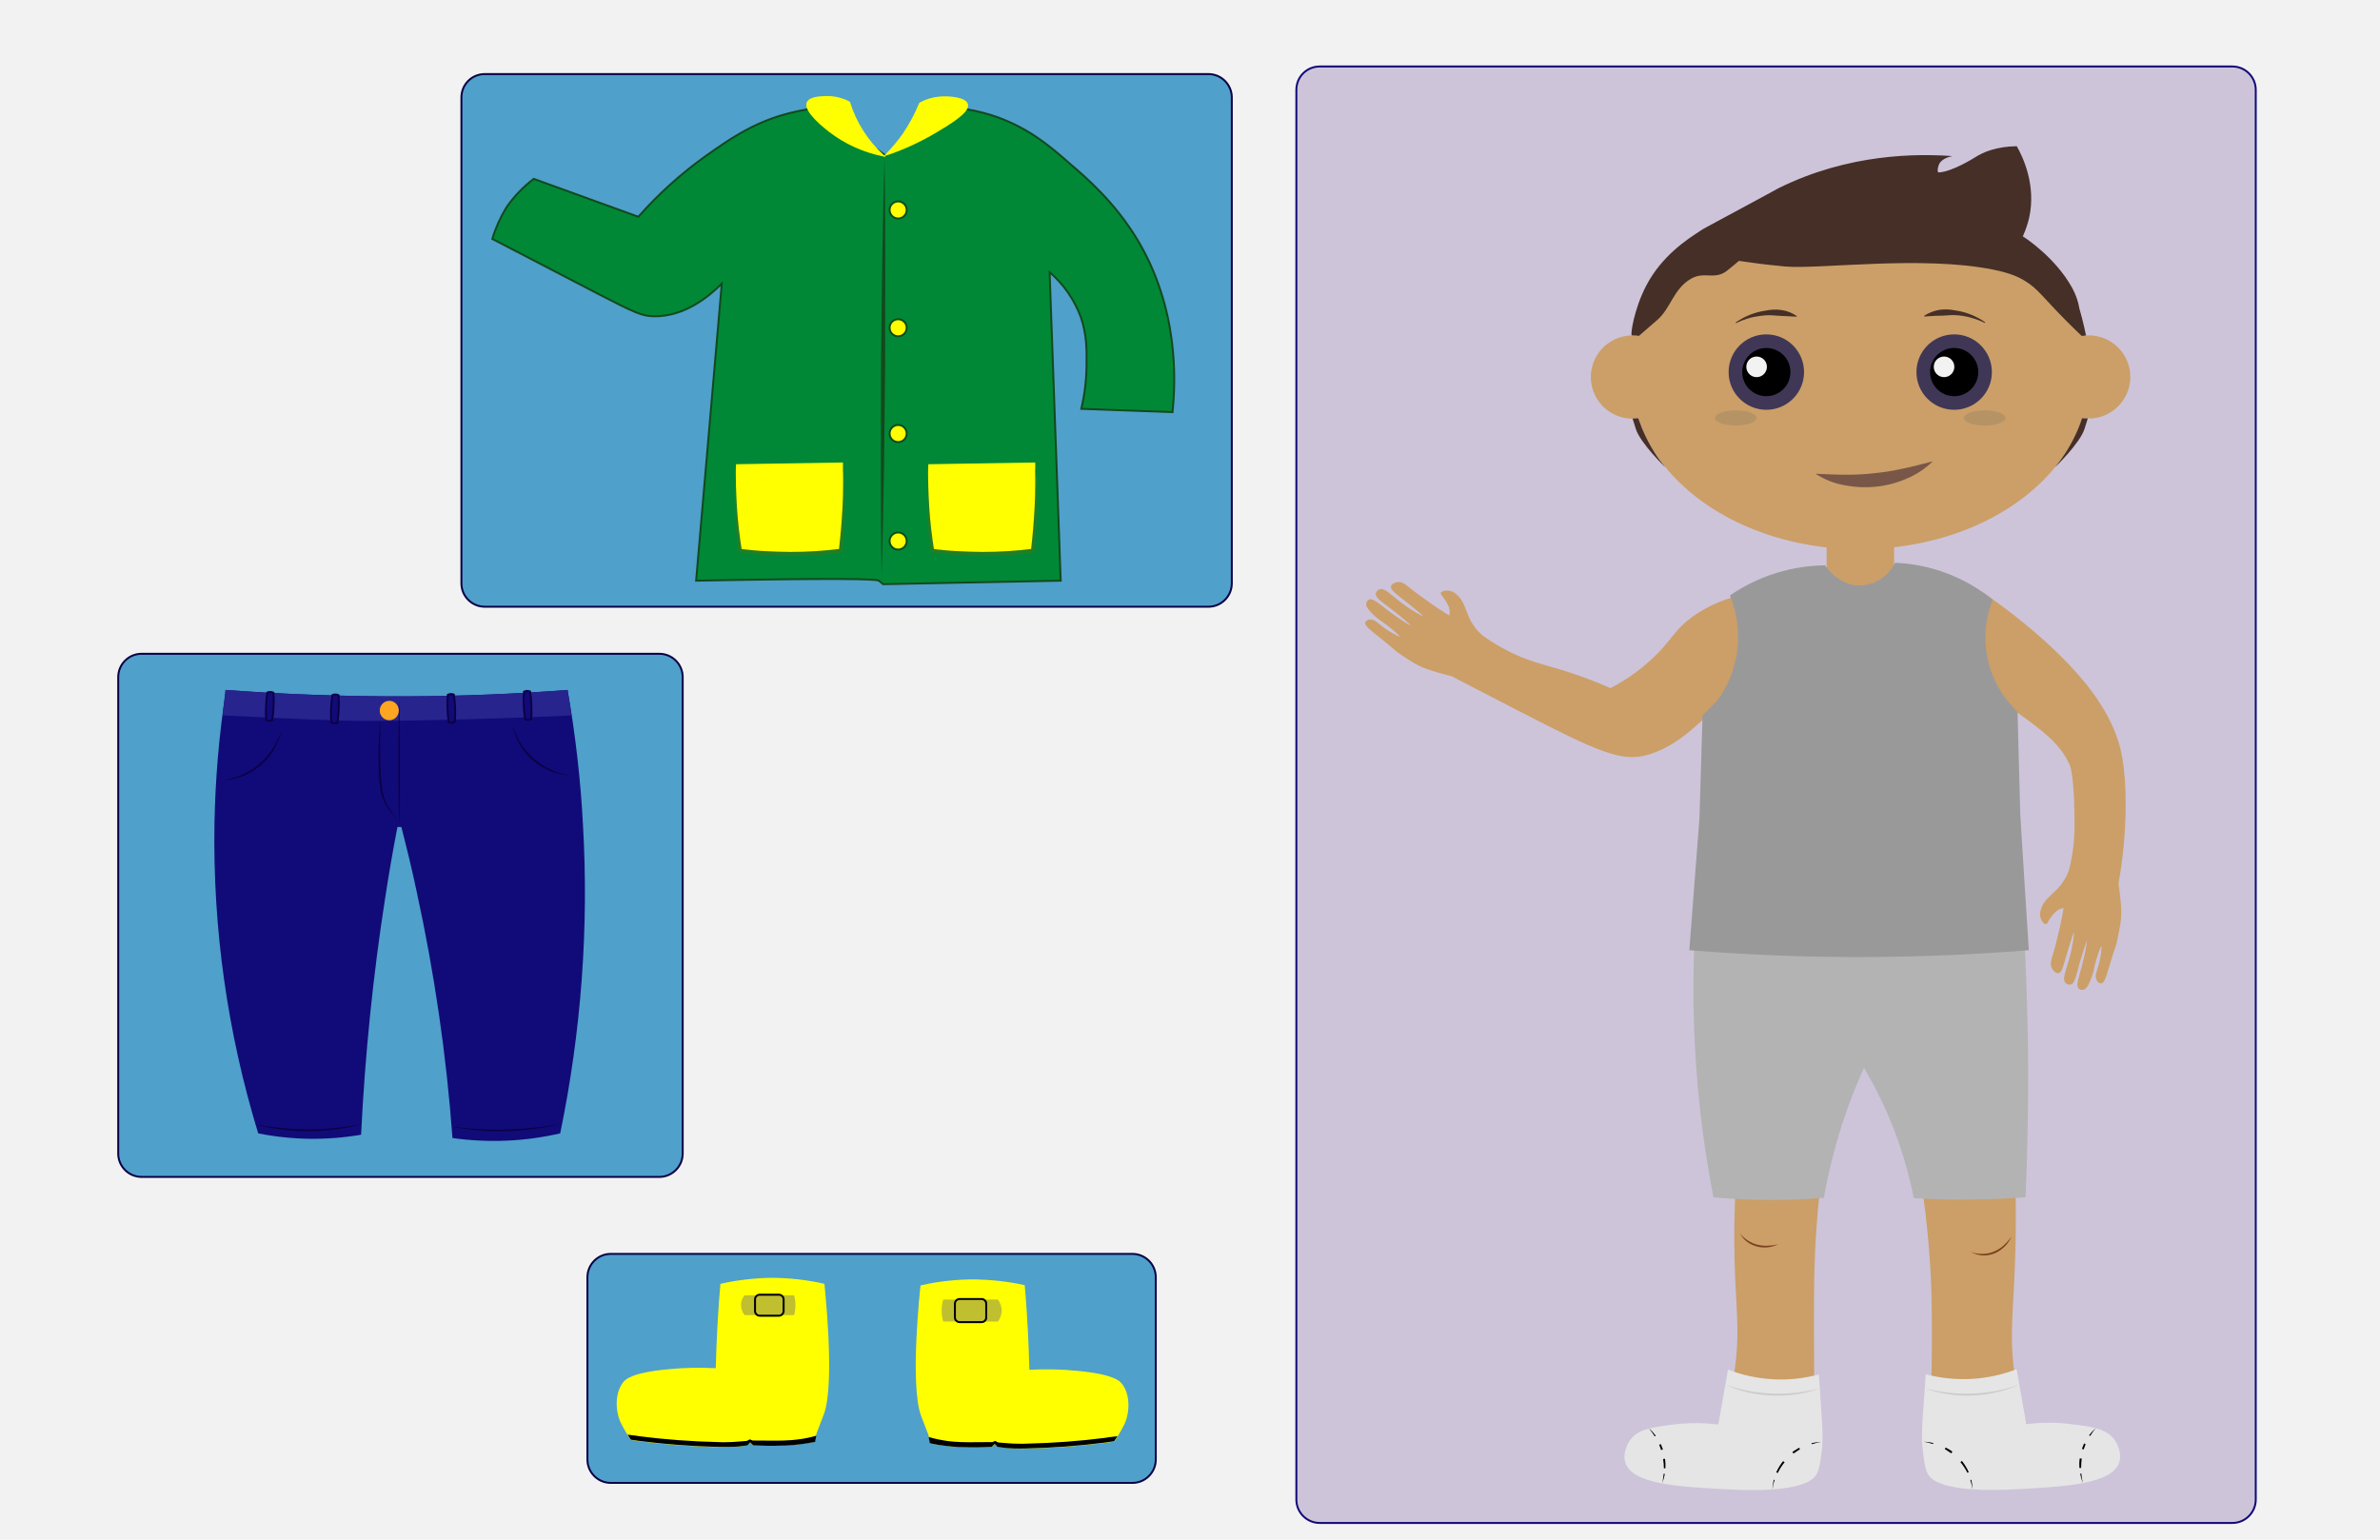<?xml version="1.0" encoding="utf-8"?>
<!-- Generator: Adobe Illustrator 23.0.6, SVG Export Plug-In . SVG Version: 6.00 Build 0)  -->
<svg version="1.1" id="Layer_1" xmlns="http://www.w3.org/2000/svg" xmlns:xlink="http://www.w3.org/1999/xlink" x="0px" y="0px"
	 viewBox="0 0 1224 792" style="enable-background:new 0 0 1224 792;" xml:space="preserve">
<style type="text/css">
	.st0{fill:#F2F2F2;}
	.st1{fill:#CDC4DA;stroke:#110B79;stroke-miterlimit:10;}
	.st2{fill:#4FA0CA;stroke:#0B0146;stroke-miterlimit:10;}
	.st3{fill:#CB9F67;}
	.st4{fill:#E5E5E5;}
	.st5{fill:#CCCCCC;}
	.st6{fill:#7C411E;}
	.st7{fill:#B3B3B3;}
	.st8{opacity:0.5;fill:#A18965;enable-background:new    ;}
	.st9{fill:#452F27;}
	.st10{stroke:#403757;stroke-width:7;stroke-miterlimit:10;}
	.st11{fill:#785748;}
	.st12{fill:#999999;}
	.st13{fill:#110B79;}
	.st14{fill:#27248D;}
	.st15{fill:#0B0146;}
	.st16{fill:#FEA621;stroke:#FEA621;stroke-miterlimit:10;}
	.st17{fill:#110B79;stroke:#0B0146;stroke-miterlimit:10;}
	.st18{fill:#FFFF00;}
	.st19{fill:#BFBF30;}
	.st20{fill:#BFBF30;stroke:#000000;stroke-miterlimit:10;}
	.st21{fill:#008837;stroke:#12491D;stroke-miterlimit:10;}
	.st22{fill:#12491D;}
	.st23{fill:#FFFF00;stroke:#12491D;stroke-miterlimit:10;}
	.st24{fill:#237D26;}
	.st25{fill:#FFFF00;stroke:#FFFF00;stroke-miterlimit:10;}
	.st26{fill:#FFFFFF;fill-opacity:0;}
</style>
<title>clothing-2</title>
<g id="background">
	<rect id="back" class="st0" width="1224" height="792"/>
	<path id="body-box" class="st1" d="M678.7,34.2h469.4c6.6,0,12,5.4,12,12v725.2c0,6.6-5.4,12-12,12H678.7c-6.6,0-12-5.4-12-12V46.2
		C666.7,39.6,672,34.2,678.7,34.2z"/>
	<path id="shirt-box" class="st2" d="M249.3,38.1h372.2c6.6,0,12,5.4,12,12v250c0,6.6-5.4,12-12,12H249.3c-6.6,0-12-5.4-12-12v-250
		C237.3,43.5,242.6,38.1,249.3,38.1z"/>
	<path id="shorts-box" class="st2" d="M72.8,336.3h266.3c6.6,0,12,5.4,12,12v245.1c0,6.6-5.4,12-12,12H72.8c-6.6,0-12-5.4-12-12
		V348.3C60.8,341.7,66.2,336.3,72.8,336.3z"/>
	<path id="shoe-box" class="st2" d="M314.1,645h268.3c6.6,0,12,5.4,12,12v93.8c0,6.6-5.4,12-12,12H314.1c-6.6,0-12-5.4-12-12V657
		C302.1,650.4,307.5,645,314.1,645z"/>
</g>
<g id="body-image">
	<g id="body">
		<g id="legs">
			<path id="left-leg" class="st3" d="M988.4,610.5c15.4,2.3,31.1,1.7,46.3-1.9l1.8-0.4c0.4,14.8,0.2,26.9,0,35
				c-0.8,30.5-3.4,43-0.4,63.6c1.4,9.3,3.6,18.5,6.7,27.4c7.8-0.7,15.6-0.4,23.3,0.6c14.6,2,18.2,5.8,19.3,7
				c0.7,0.8,5.1,5.8,3.9,10.5c-1.5,6-24,13.7-53.2,12.7c-21-0.7-32.8-1.2-40-9.8c-6-7.2-3.5-14-2.7-50.8c0,0,0.4-20.4-0.1-39.8
				C992.7,646.6,991.1,628.5,988.4,610.5z"/>
			<path id="left-sock" class="st4" d="M990.4,706.9c15.4,4.1,31.8,3.2,46.7-2.6c1.7,9.4,3.3,18.9,5,28.3c7.7-1,15.5-1,23.3,0
				c10.6,1.3,18.5,2.4,22.4,8.5c0.3,0.5,3.8,5.9,2.1,11.1c-3.6,11.1-27.4,12.5-52,13.8c-39.8,2.3-45.1-5.5-46.3-7.6
				c-1.7-3-2.1-7.1-2.8-13.1c-0.6-5.2-0.4-9,0.1-17.2C989.5,719.7,990,712.4,990.4,706.9z"/>
			<g id="stitch">
				<path d="M1014.5,766.1c-0.3-1.6-0.7-3.3-1.2-4.8l0.5-0.1C1014.2,762.8,1014.4,764.4,1014.5,766.1z"/>
				<path d="M1011.8,757.6c-1-2-2.2-3.8-3.6-5.5l0.8-0.6c1.4,1.8,2.6,3.7,3.5,5.8L1011.8,757.6z"/>
				<path d="M1003.5,747.6c-1.1-0.8-2.2-1.5-3.3-2.2l0.4-0.8c1.2,0.6,2.4,1.3,3.5,2.1L1003.5,747.6z"/>
				<path d="M994.1,742.8c-1.6-0.5-3.2-0.9-4.8-1.2c1.7,0.1,3.4,0.3,5,0.7L994.1,742.8z"/>
			</g>
			<g id="stitch-2">
				<path d="M1071.2,762.9c-0.6-1.5-1.1-3.2-1.4-4.8l0.6-0.1c0.1,0.8,0.2,1.6,0.3,2.5C1070.8,761.2,1071,762.1,1071.2,762.9z"/>
				<path d="M1069.4,755.1c-0.1-1.6-0.1-3.3,0.2-4.9l1,0.1c-0.2,1.6-0.3,3.2-0.3,4.8L1069.4,755.1z"/>
				<path d="M1070.7,745.3c0.4-0.9,0.7-1.8,1.1-2.8l0.8,0.4c-0.3,0.9-0.7,1.8-1,2.7L1070.7,745.3z"/>
				<path d="M1074.4,738.3c0.5-0.7,1.1-1.3,1.6-1.9c0.6-0.6,1.2-1.2,1.8-1.8c-0.5,0.7-1,1.3-1.5,2s-0.9,1.4-1.4,2.1L1074.4,738.3z"
					/>
			</g>
			<path class="st5" d="M1038.4,712.3c-3.8,1.7-7.7,3-11.7,3.9c-8.1,1.9-16.5,2.2-24.7,1c-2-0.3-4.1-0.7-6.1-1.2
				c-2-0.5-4-1.1-5.9-1.8c4,1,8,1.7,12.1,2.2c8.1,0.9,16.4,0.6,24.4-0.9C1030.5,714.7,1034.5,713.6,1038.4,712.3z"/>
			<path id="right-leg" class="st3" d="M936.2,610l-43.5-1.2c-0.3,6-0.8,15.7-0.8,27.6c0,32.5,3.3,44.5,0.5,66.2
				c-1.4,10.9-4,21.7-7.7,32.1c-8.2-0.6-16.5-0.8-24.8-0.3c0,0-13.6,0.8-19.1,6.1l-0.4,0.4c-0.8,0.8-5.3,5.7-4.2,10.4
				c1.4,6.1,23.8,14.4,52.8,14.1c19.9-0.2,30.6-0.3,38.3-8c6.1-6.1,5.9-12.7,5.7-53c-0.2-34.4-0.2-49.2,0.8-66.8
				C934.5,625.7,935.5,616.1,936.2,610z"/>
			<path id="right-sock" class="st4" d="M935.4,707c-15.4,4.2-31.8,3.3-46.7-2.5c-1.7,9.4-3.3,18.9-5,28.3c-7.7-1-15.6-1-23.3,0
				c-10.6,1.3-18.5,2.4-22.4,8.5c-0.3,0.5-3.8,5.9-2.1,11.1c3.6,11.1,27.5,12.4,52,13.7c39.9,2.2,45.1-5.5,46.3-7.7
				c1.7-3,2.1-7.1,2.8-13.1c0.5-5.2,0.4-9-0.2-17.2C936.3,719.7,935.8,712.5,935.4,707z"/>
			<g id="stitch-3">
				<path d="M911.5,766.2c0.1-1.7,0.3-3.4,0.7-5l0.5,0.1C912.1,762.9,911.7,764.6,911.5,766.2z"/>
				<path d="M913.5,757.4c0.9-2.1,2.1-4,3.5-5.8l0.8,0.6c-1.4,1.7-2.6,3.5-3.5,5.5L913.5,757.4z"/>
				<path d="M921.8,746.9c1.1-0.8,2.3-1.5,3.5-2.2l0.4,0.8c-1.1,0.7-2.2,1.4-3.3,2.2L921.8,746.9z"/>
				<path d="M931.6,742.4c1.6-0.4,3.3-0.6,5-0.7c-1.6,0.3-3.2,0.7-4.8,1.2L931.6,742.4z"/>
			</g>
			<g id="stitch-4">
				<path d="M854.8,763.1c0.2-0.8,0.4-1.6,0.5-2.5s0.2-1.6,0.3-2.5l0.6,0.1C855.9,759.9,855.4,761.5,854.8,763.1z"/>
				<path d="M855.7,755.3c0-1.6-0.1-3.2-0.4-4.8l1-0.1c0.2,1.6,0.3,3.3,0.2,4.9L855.7,755.3z"/>
				<path d="M854.3,745.9c-0.3-0.9-0.7-1.8-1-2.7l0.8-0.4c0.4,0.9,0.8,1.8,1.1,2.8L854.3,745.9z"/>
				<path d="M851,738.9c-0.4-0.7-0.9-1.4-1.4-2.1s-1-1.3-1.5-2c1.3,1.1,2.4,2.4,3.4,3.7L851,738.9z"/>
			</g>
			<path class="st5" d="M887.5,712.4c3.9,1.3,7.9,2.3,11.9,3.1c8.1,1.5,16.3,1.8,24.4,0.9c4.1-0.5,8.1-1.2,12.1-2.2
				c-1.9,0.7-3.9,1.3-5.9,1.8s-4,0.9-6.1,1.2c-8.2,1.2-16.6,0.9-24.7-0.9C895.2,715.4,891.3,714.1,887.5,712.4z"/>
			<g id="knee">
				<path class="st6" d="M894.9,634.6c1.2,1.4,2.6,2.6,4.1,3.6c1.5,0.9,3.2,1.7,4.9,2.1c1.7,0.4,3.6,0.6,5.3,0.5
					c1.8-0.1,3.7-0.3,5.4-0.8c-3.4,1.7-7.3,2.2-11,1.2c-1.9-0.5-3.6-1.3-5.1-2.4C897.1,637.7,895.8,636.2,894.9,634.6z"/>
			</g>
			<g id="knee-2">
				<path class="st6" d="M1013.5,644c1.9,0.7,4,1,6,1c2,0,4-0.4,5.9-1.2c1.9-0.8,3.6-1.8,5.1-3.2c1.5-1.4,2.9-2.9,4-4.6
					c-0.8,1.9-2,3.7-3.5,5.2c-1.5,1.5-3.3,2.7-5.2,3.5c-2,0.8-4.1,1.2-6.2,1.1C1017.4,645.6,1015.4,645,1013.5,644z"/>
			</g>
		</g>
		<path id="shorts" class="st7" d="M1041.1,482.4c-26.7,3.6-53.6,5.5-80.5,5.7c-29.8,0.2-59.5-1.7-89.1-5.7
			c-0.7,14.2-0.8,29.2-0.3,45.1c1,29.7,4.3,59.2,10,88.4c7.2,0.7,14.8,1.1,22.7,1.3c11.4,0.3,22.8-0.1,34.1-1
			c2.2-12.7,5.4-25.3,9.3-37.6c3.2-10,7-19.8,11.3-29.3c5.8,9.8,10.8,20,15,30.6c4.6,11.8,8.2,24,10.6,36.4c7.9,0.5,16.2,0.8,25,0.8
			c11.5,0,22.4-0.5,32.5-1.2c1.2-27.8,1.7-57,1.1-87.4C1042.4,512.8,1041.9,497.4,1041.1,482.4z"/>
		<path id="right-arm" class="st3" d="M918.6,303.4c-9.2-0.2-18.4,1.1-27.3,3.8c-7.6,2.2-14.7,5.6-21.1,10.2c-8.2,6-9.7,10.3-17,18
			c-7.3,7.5-15.7,13.8-25,18.6l0,0c-3.7-1.7-9.4-4.1-16.6-6.6c-13.6-4.8-19.4-5.4-29.2-9.4c-7-2.9-13.6-6.6-19.8-11
			c-1.8-1.5-3.4-3.3-4.7-5.2c-0.8-1.2-1.6-2.4-2.2-3.8c-0.6-1.4-1.3-3.3-2.2-5.4c-0.4-1.1-0.9-2.2-1.5-3.3c-0.7-1.3-1.7-2.5-2.9-3.5
			c-1.1-1.1-2.5-1.8-4.1-2c-1.6-0.2-3.7,0.3-4,1.2c-0.2,0.6,0.3,1,1.2,2.2c1.2,1.6,2.2,3.3,3,5.2c0.4,1.4,0.5,2.8,0.1,4.2
			c-3.6-2.2-6.4-4.1-8.3-5.4c-7.2-5.1-9.7-7-9.7-7c-4.2-3.3-5.8-5-8.3-4.8c-1.5,0.1-3.2,0.9-3.6,2.1c-0.5,1.6,1.8,3.4,4,5.1
			c7.8,6.1,12.7,10.3,12.6,10.4s-5.2-2.3-11.5-7.1c-5.4-4.2-8.3-7.5-10.9-6.8c-1,0.3-1.7,1-2,2c-0.6,2.2,2.8,4.3,8.7,8.8
			c5.1,4,9.2,7.5,9,7.7s-5.2-2.9-11-7.2c-5-3.8-8.1-6.8-10.2-6c-0.7,0.3-1.2,0.9-1.4,1.7c-0.4,1.2,0.2,2.5,2.2,4.7
			c1.7,1.8,3.5,3.4,5.6,4.8c5.7,3.9,9.6,7.8,9.4,7.9s-5.1-2.1-9.9-6c-1.7-1.4-3.4-3-5.5-2.8c-0.9,0-1.8,0.5-2.3,1.3
			c-0.7,1.5,2.1,3.8,4.8,5.9c12.1,9.6,9.4,8.1,12.8,10.4c6.1,4.1,9.1,6.1,14.1,7.9s12.6,3.6,12.6,3.6S766,358,782,366.2
			c39.6,20.4,52,26,65.3,22.1c0.5-0.1,0.8-0.3,1.4-0.4c14.9-5,25-15.1,44.5-35.1l14.6-15C909.6,336.5,919.6,330.1,918.6,303.4z"/>
		<path id="left-arm" class="st3" d="M1006.8,344.8c1.3,1.8,2.5,1.8,13.1,9.3c0,0,5.1,3.4,15.9,11.2c14.6,10.5,24.1,17.3,28.8,28.7
			c0.8,2,2.4,11.5,2.3,30.6c0,7.6-0.9,15.1-2.7,22.4c-0.7,2.2-1.7,4.3-3,6.3c-0.8,1.2-1.7,2.4-2.7,3.5c-1.1,1.1-2.5,2.5-4.2,4.1
			c-0.9,0.8-1.7,1.7-2.5,2.7c-1,1.2-1.7,2.5-2.1,4c-0.6,1.4-0.7,3-0.3,4.5c0.4,1.5,1.7,3.3,2.7,3.3c0.6,0,0.8-0.7,1.6-1.9
			c1-1.7,2.2-3.3,3.7-4.7c1.1-0.9,2.5-1.5,3.9-1.7c-0.7,4.1-1.4,7.5-1.9,9.8c-2,8.5-2.9,11.6-2.9,11.6c-1.5,5.1-2.4,7.3-1.3,9.5
			c0.7,1.4,2.1,2.7,3.3,2.6c1.7-0.1,2.4-2.9,3.2-5.6c2.7-9.5,4.8-15.7,4.9-15.6s-0.2,5.7-2.3,13.4c-1.8,6.6-3.8,10.5-2.2,12.6
			c0.6,0.8,1.6,1.2,2.6,1.1c2.3-0.3,2.9-4.2,4.9-11.4c1.8-6.2,3.6-11.3,3.7-11.2s-0.7,5.9-2.6,12.9c-1.6,6.1-3.2,10.1-1.7,11.7
			c0.6,0.5,1.3,0.8,2.1,0.7c1.3-0.1,2.3-1.2,3.5-3.8c1-2.2,1.8-4.6,2.3-7c1.4-6.7,3.6-11.8,3.8-11.7s0,5.5-1.9,11.4
			c-0.7,2.1-1.5,4.3-0.5,6.1c0.4,0.9,1.1,1.5,2.1,1.7c1.7,0.1,2.7-3.4,3.7-6.6c4.4-14.8,4-11.8,4.8-15.8c1.5-7.2,2.2-10.7,2-16
			s-1.4-13-1.4-13c2.4-13.2,3.6-26.5,3.7-39.9c0.1-21-2.9-30.5-3.9-33.7c-2.3-6.9-5.6-13.5-9.6-19.6c-17.3-26.8-52.2-51.3-60-56.6
			C1002.3,330.2,1003.6,340.3,1006.8,344.8z"/>
		<path id="face" class="st3" d="M1074.2,172.5c-1.2,0-2.4,0.1-3.5,0.3c-12.8-38.4-58.9-66.8-113.9-66.8s-101.2,28.4-113.9,66.8
			c-11.7-1.8-22.6,6.1-24.5,17.8c-1.8,11.7,6.1,22.6,17.8,24.5c1,0.2,2.1,0.2,3.1,0.3c1.1,0,2.2-0.1,3.3-0.3
			c11.1,34.6,49.3,61.2,96.8,66.5c0,0.1,0,0.2,0,0.2v16.4c0,9.6,7.8,17.3,17.4,17.3c9.6,0,17.3-7.8,17.3-17.3v-16.5
			c0-0.1,0-0.2,0-0.2c47.5-5.3,85.7-31.9,96.8-66.5c1.1,0.2,2.2,0.3,3.3,0.3c11.8,0,21.4-9.6,21.4-21.4
			C1095.6,182.1,1086,172.5,1074.2,172.5L1074.2,172.5z"/>
		<ellipse id="cheeks" class="st8" cx="892.7" cy="215" rx="10.7" ry="3.9"/>
		<ellipse id="cheeks-2" class="st8" cx="1020.7" cy="215" rx="10.7" ry="3.9"/>
		<g id="hair">
			<g id="hair-2">
				<path class="st9" d="M1070.6,172.8L1070.6,172.8c0.8,0,1.5-0.1,2.2-0.3c0,0-1.5-7.4-3.4-13.8l0,0c-0.6-3.7-1.9-7.3-3.7-10.6
					c-8.7-15.8-24.6-26-24.6-26l-0.8-0.5c1.4-3.1,2.5-6.3,3.3-9.7c3.6-16.6-3.1-30.9-6.4-36.7c-10.6,0.2-17.2,3-21.4,5.7
					c0,0-11.7,7.5-18.8,7.8c0,0-0.1,0-0.1,0l0,0c-0.7-0.3-0.3-2.9,0.3-4.1c1.3-3.1,5.8-4.1,6.9-4.3c-18.2-1.3-53.3-1.4-89.4,16.5
					c-0.6,0.3-3.7,2-10.3,5.6c-28.2,15.3-27.9,14.9-30.2,16.5c-6.4,4.2-19.6,12.6-27.7,28.3c-6.1,11.8-8.1,25-7.3,25.3
					c0.2,0.1,0.7,0,2.1,0.1l1.5,0.2l0.4-0.3l9-7.8c7.2-6.2,8.3-16.1,17.6-21.4c6.7-3.8,12,0.8,18.2-3.9c1.5-1.1,6.3-5.2,6.3-5.2
					s6.5,0.9,10.9,1.5c0,0,6.6,0.8,13,1.4c17.8,1.5,70.2-5.8,106.9,1.6c7.8,1.6,12.3,3.3,16.5,5.9c6.6,4.1,9,8.3,21,20.4
					C1066,168.4,1068.8,171.1,1070.6,172.8z"/>
				<path id="hair-back" class="st9" d="M842.5,215.1c-0.5,0.1-0.8,0.1-1.1,0.1c-0.9,0.1-1.8,0.1-1.8,0.1l1.7,5.4
					c2.3,7.3,15.4,20,15,19.5c-1.8-2.2-3.6-4.6-5.1-7C847.6,227.6,844.7,221.5,842.5,215.1z"/>
				<path id="hair-back-2" class="st9" d="M1071.9,215.2c-0.2,0-0.6-0.1-1.1-0.1c-2.1,6.4-5.1,12.5-8.7,18.1c-1.6,2.4-3.3,4.8-5.1,7
					c-0.4,0.5,12.7-12.2,15-19.5l1.7-5.4C1073.7,215.2,1072.8,215.2,1071.9,215.2z"/>
			</g>
		</g>
		<circle id="eye" class="st10" cx="1005" cy="191.4" r="15.9"/>
		<circle id="eye-2" class="st0" cx="999.8" cy="188.7" r="5.3"/>
		<circle id="eye-3" class="st10" cx="908.4" cy="191.4" r="15.9"/>
		<circle id="eye-4" class="st0" cx="903.4" cy="188.7" r="5.3"/>
		<g id="eyebrow">
			<path class="st9" d="M892.6,165.9c4.6-3.2,9.8-5.3,15.3-6.1c2.8-0.6,5.6-0.7,8.4-0.3c2.8,0.4,5.5,1.5,7.8,3.1l-0.1,0.3
				c-2.8-0.1-5.4-0.3-8-0.4s-5.2-0.5-7.8-0.3c-2.6,0.2-5.3,0.6-7.8,1.2c-2.6,0.7-5.1,1.6-7.5,2.8L892.6,165.9z"/>
		</g>
		<g id="eyebrow-2">
			<path class="st9" d="M1020.7,166.1c-2.4-1.2-4.9-2.1-7.5-2.8c-2.6-0.7-5.2-1.1-7.8-1.2c-2.6-0.1-5.2,0.3-7.8,0.3s-5.2,0.3-8,0.4
				l-0.1-0.3c2.4-1.6,5-2.6,7.8-3.1c2.8-0.4,5.6-0.3,8.4,0.3c5.5,0.8,10.7,2.9,15.3,6.1L1020.7,166.1z"/>
		</g>
		<g id="mouth">
			<path class="st11" d="M933.7,243.7c5.4,0.2,10.5,0.5,15.5,0.5c5,0,10-0.2,14.9-0.8c5-0.5,9.9-1.3,14.8-2.4c5-1,9.9-2.4,15.1-3.7
				c-3.9,3.8-8.4,6.8-13.4,8.9c-10.1,4.4-21.2,5.5-32,3.4C943.3,248.7,938.2,246.6,933.7,243.7z"/>
		</g>
		<path id="shirt" class="st12" d="M1039,418.9L1039,418.9c-0.5-17.5-0.9-35-1.4-52.5c-1.5-1.7-3-3.5-4.6-5.2
			c-12.2-14.7-15.3-35-8.2-52.7c-14.2-11.6-31.9-18.3-50.2-19c-3.4,7-10.5,11.6-18.3,11.7c-10.8,0-17.2-9.7-17.7-10.4
			c-17.5,0.2-34.5,5.6-48.9,15.5c7.4,18,4.9,38.5-6.6,54.2l-7.5,7.5c-0.5,17.6-1.1,35.3-1.6,52.9c-1.7,22.7-3.5,45.3-5.2,67.9
			c22.7,1.8,47.2,3.1,73.3,3.4c36.8,0.5,70.8-1,101.3-3.4C1041.9,465.5,1040.4,442.2,1039,418.9z"/>
	</g>
</g>
<g id="clothes">
	<g id="pants">
		<path id="pants-base" class="st13" d="M291.9,354.9c-25.9,2-53.7,3.2-83.3,3.3c-33,0.1-63.9-1.2-92.4-3.3
			c-3.5,22.8-5.5,45.8-5.9,68.8c-0.9,53.9,6.7,107.7,22.5,159.3c17.5,3.5,35.4,3.7,52.9,0.7c2-40.8,6.1-81.5,12.4-121.9
			c1.9-12.4,4-24.5,6.3-36.4h2c2.8,10.8,5.5,21.9,7.9,33.3c9.1,41.7,15.3,84.1,18.4,126.7c18.5,2.6,37.3,1.8,55.4-2.4
			c10.8-52.2,14.8-105.6,11.7-158.9C298.6,400.9,295.9,377.8,291.9,354.9z"/>
		<path id="belt" class="st14" d="M291.9,354.9c-26.2,2-54.2,3.2-83.7,3.3c-32.7,0.1-63.6-1.1-92.3-3.3c-0.3,3.1-0.6,6.3-1,9.5
			l-0.4,3.6h0.5c47.7,2.5,63,2.7,63,2.7c14.4,0.3,26.2,0.1,49.9-0.4c16.9-0.4,39.4-1,66.1-2.3l-0.6-3.6
			C292.9,361.1,292.4,358,291.9,354.9z"/>
		<g id="pocket">
			<path class="st15" d="M144.9,375.2c-0.7,3.5-2,6.9-3.8,10c-3.6,6.3-9.2,11.2-16,13.9c-3.3,1.3-6.8,2.1-10.4,2.3
				c1.7-0.3,3.5-0.7,5.2-1.2c1.7-0.5,3.3-1.1,4.9-1.8c3.2-1.4,6.2-3.3,8.8-5.6c2.6-2.3,4.9-5,6.8-7.9c0.9-1.5,1.8-3,2.5-4.6
				C143.7,378.5,144.4,376.8,144.9,375.2z"/>
		</g>
		<g id="pocket-2">
			<path class="st13" d="M263.5,373c1.4,5.5,4.1,10.6,7.9,14.9c5.8,6.4,13.7,10.4,22.3,11.3"/>
			<path class="st15" d="M263.5,373c0.5,1.7,1.2,3.3,1.9,4.9c0.7,1.6,1.6,3.1,2.5,4.6c1.9,3,4.2,5.6,6.8,7.9
				c2.7,2.3,5.6,4.2,8.8,5.6c1.6,0.7,3.2,1.4,4.9,1.8c1.7,0.5,3.4,0.9,5.2,1.2c-3.6-0.2-7.1-1-10.4-2.3c-6.8-2.7-12.4-7.6-16-13.9
				C265.5,379.9,264.2,376.5,263.5,373z"/>
		</g>
		<g id="leg-stitch">
			<path class="st13" d="M232.2,579.5c18.5,3.1,37.5,2.7,55.9-1.4"/>
			<path class="st15" d="M232.2,579.5c4.7,0.6,9.3,1,14,1.3s9.3,0.4,14,0.2s9.3-0.4,14-0.9c2.3-0.2,4.6-0.5,7-0.9s4.6-0.7,6.9-1.1
				c-4.5,1.2-9.2,2.1-13.8,2.7c-4.7,0.6-9.3,1-14,1.1c-4.7,0.1-9.4,0-14.1-0.4C241.5,581.1,236.9,580.5,232.2,579.5z"/>
		</g>
		<g id="leg-stitch-2">
			<path class="st13" d="M131.1,578.3c18,4.1,36.8,4.1,54.8,0"/>
			<path class="st15" d="M131.1,578.3c4.5,0.8,9.1,1.5,13.7,1.9c4.6,0.5,9.1,0.7,13.7,0.7c4.6,0,9.2-0.2,13.7-0.7
				c2.3-0.2,4.6-0.5,6.8-0.8c2.3-0.3,4.5-0.7,6.8-1.1c-2.2,0.6-4.5,1.1-6.7,1.6s-4.6,0.8-6.8,1.1c-4.6,0.6-9.2,0.9-13.8,0.9
				c-4.6,0-9.2-0.3-13.8-0.9C140.1,580.4,135.6,579.5,131.1,578.3z"/>
		</g>
		<g id="zipper">
			<path class="st15" d="M195.8,370.1c0,2.3-0.1,4.5-0.2,6.8s-0.1,4.5-0.1,6.8c0,4.5,0,9.1,0.3,13.6c0.1,2.3,0.2,4.5,0.5,6.8
				c0.2,2.2,0.7,4.4,1.4,6.6c1.5,4.3,4.1,8.1,7.4,11.2c-1.8-1.4-3.4-3.1-4.8-4.9c-2.8-3.7-4.5-8.1-4.9-12.8
				c-0.3-2.3-0.5-4.5-0.6-6.8c-0.2-4.6-0.2-9.1-0.1-13.7S195.3,374.6,195.8,370.1z"/>
		</g>
		<g id="zipper-2">
			<path class="st15" d="M205.2,360c0.2,5.4,0.3,10.8,0.4,16.3s0.1,10.9,0.1,16.3s0,10.8-0.1,16.3l-0.1,8.1
				c-0.1,2.7-0.1,5.4-0.2,8.1c-0.1-2.7-0.2-5.4-0.2-8.1l-0.1-8.1c-0.1-5.4-0.1-10.8-0.1-16.3s0-10.8,0.1-16.3S205,365.4,205.2,360z"
				/>
		</g>
		<ellipse id="button" class="st16" cx="200.2" cy="365.5" rx="4.4" ry="4.5"/>
		<path id="belt-loop" class="st17" d="M171,357.5c1-0.4,2.2-0.3,3.1,0.1c0.2,2.2,0.2,4.5,0.1,6.7c-0.1,2.5-0.3,5-0.7,7.5
			c-0.6,0.2-1.2,0.3-1.8,0.2c-0.5,0-0.9-0.2-1.3-0.4C170,366.9,170.2,362.2,171,357.5z"/>
		<path id="belt-loop-2" class="st17" d="M230.3,357.4c0.5-0.2,1.1-0.4,1.6-0.4c0.5,0,1,0.1,1.5,0.3c0.7,4.7,0.9,9.4,0.5,14.1
			c-1,0.5-2.1,0.5-3.1,0.1C230.1,366.9,229.9,362.1,230.3,357.4L230.3,357.4z"/>
		<path id="belt-loop-3" class="st17" d="M269.5,355.8c0.5-0.2,1.1-0.4,1.6-0.4c0.5,0,1,0.1,1.5,0.3c0.7,4.7,0.9,9.5,0.6,14.2
			c-0.6,0.3-1.2,0.4-1.8,0.4c-0.5,0-0.9-0.1-1.3-0.3c-0.4-2.4-0.7-4.9-0.7-7.4C269.2,360.4,269.3,358.1,269.5,355.8z"/>
		<path id="belt-loop-4" class="st17" d="M137.5,356.2c1-0.4,2.2-0.3,3.1,0.1c0.2,2.2,0.2,4.5,0.1,6.7c-0.1,2.5-0.3,5-0.7,7.5
			c-1,0.4-2.1,0.4-3.1-0.1C136.6,365.7,136.8,360.9,137.5,356.2L137.5,356.2z"/>
	</g>
	<g id="boots">
		<path id="left-boot" class="st18" d="M527,661.1L527,661.1c0.3,3.2,1,11.7,1.6,23c0.3,5.8,0.6,12.7,0.8,20.5c8-0.4,16-0.3,24,0.5
			c19,1.7,22.4,5.2,23.5,6.6c4.4,5.4,4.1,14.3,1.8,20c-1.6,3.4-3.5,6.6-5.5,9.8c-0.2,0-2,0.3-4.8,0.7c-13.4,1.7-27,2.7-40.5,3
			c-3.3,0.1-6.5,0-9.8-0.3c-2.2-0.2-3.9-0.4-5-0.6l-1.4-1.6l-1.6,1.6l0,0c-13.2,0.2-14.3,0.1-16.2,0c-5.2-0.2-10.5-0.9-15.6-1.9
			c-0.5-2.6-0.8-4.2-0.8-4.2l-3.8-9.9c-6-16-0.3-67.1-0.3-67.1h0.1c9.1-2.1,18.5-3.1,27.9-3.1C510,658.3,518.6,659.2,527,661.1z"/>
		<path id="sole" d="M487.6,741.3c1.4,0.2,3.9,0.4,6.7,0.5c1.8,0.1,3,0.1,16.1,0l1.4-0.6l1.5,0.8l5.1,0.4c2.6,0.2,3.2,0.2,3.7,0.2
			c2.6,0.1,4.7,0.1,6,0c13.5-0.3,27.1-1.3,40.5-3c1.1-0.2,2.2-0.4,3.4-0.5c0.9-0.1,1.8-0.2,2.7-0.3l-1.7,2.6l0,0l-1.6,0.2
			c-1.1,0.2-2.3,0.3-3.4,0.5c-13.4,1.7-27,2.7-40.5,3c-1.4,0-3.4,0.1-6,0c-1.8-0.1-3.2-0.2-3.7-0.2c-1.9-0.2-3.5-0.4-4.8-0.6
			l-1.4-1.6l-1.6,1.6c-4.6,0.2-9.8,0.3-15.4,0.1h-0.9c-5.2-0.3-10.4-0.9-15.5-2l-0.6-3.2l0,0C480.9,740.2,484.2,740.8,487.6,741.3z"
			/>
		<path id="strap" class="st19" d="M485.1,679.8h28.1c1.4-1.9,2.1-4.2,1.9-6.5c-0.2-1.7-0.8-3.4-1.9-4.8h-28.1
			C484,672.2,484,676.1,485.1,679.8z"/>
		<path id="buckle" class="st20" d="M504.8,680.1h-11.3c-1.3,0-2.4-1.1-2.4-2.4v-7.1c0-1.3,1.1-2.4,2.4-2.4h11.3
			c1.3,0,2.4,1.1,2.4,2.4v7.1C507.2,679.1,506.1,680.1,504.8,680.1z"/>
		<path id="right-boot" class="st18" d="M370.5,660.4L370.5,660.4c-0.3,3.2-1,11.7-1.6,23c-0.3,5.8-0.6,12.7-0.8,20.4
			c-8-0.4-16-0.3-24,0.5c-19,1.7-22.4,5.2-23.5,6.6c-4.4,5.4-4.1,14.3-1.8,20c1.6,3.4,3.5,6.6,5.5,9.8c0.2,0,2,0.3,4.8,0.7
			c13.4,1.7,27,2.7,40.5,3c3.3,0.1,6.5,0,9.8-0.3c2.1-0.2,3.9-0.4,5-0.6l1.4-1.6l1.6,1.6l0,0c13.1,0.2,14.3,0.1,16.1,0
			c5.2-0.2,10.5-0.9,15.6-1.9c0.5-2.6,0.8-4.2,0.8-4.2l3.8-9.9c6-16,0.2-67.1,0.3-67.1H424c-9.1-2.1-18.5-3.1-27.9-3.1
			C387.5,657.5,378.9,658.5,370.5,660.4z"/>
		<path id="sole-2" d="M409.9,740.5c-1.4,0.2-3.9,0.4-6.7,0.5c-1.8,0.1-3,0.1-16.2,0l-1.4-0.6l-1.5,0.8l-5.1,0.4
			c-2.6,0.2-3.2,0.2-3.7,0.2c-2.6,0.1-4.7,0.1-6,0c-13.5-0.3-27.1-1.3-40.5-3c-1.1-0.2-2.2-0.4-3.4-0.5c-0.9-0.1-1.8-0.2-2.6-0.3
			l1.6,2.6l0,0l1.6,0.2c1.2,0.2,2.3,0.3,3.4,0.5c13.4,1.7,27,2.7,40.5,3c1.4,0,3.4,0.1,6,0c1.8-0.1,3.1-0.2,3.7-0.2
			c1.9-0.2,3.5-0.4,4.8-0.6l1.4-1.6l1.6,1.6c4.6,0.2,9.8,0.3,15.4,0.1h0.9c5.2-0.2,10.4-0.9,15.5-1.9l0.6-3.2l0,0
			C416.6,739.5,413.3,740.1,409.9,740.5z"/>
		<path id="strap-2" class="st19" d="M408.4,676.5h-25.5c-1.3-1.7-1.9-3.8-1.8-5.9c0.2-1.6,0.8-3.1,1.8-4.3h25.5
			C409.3,669.7,409.3,673.2,408.4,676.5L408.4,676.5z"/>
		<path id="buckle-2" class="st20" d="M390.7,666h9.9c1.3,0,2.4,1.1,2.4,2.4v6c0,1.3-1.1,2.4-2.4,2.4h-9.9c-1.3,0-2.4-1.1-2.4-2.4
			v-6C388.3,667.1,389.4,666,390.7,666z"/>
	</g>
	<g id="jacket">
		<path id="jacket-base" class="st21" d="M509.1,59c-10.9-3.3-22.3-4.6-33.7-3.9c-1.3,4.1-3.2,7.9-5.7,11.4
			c-5.5,7.6-14.2,13.5-14.2,13.5s-8.2-5.2-13.1-10.6c-3.6-4.2-6.2-9.2-7.4-14.6c-11.1-0.2-22.1,1.3-32.7,4.4
			c-16.4,4.9-27.2,12.5-39,20.8c-12.8,9.1-24.6,19.7-35,31.5l-53.8-19.5c-5.4,4.1-10.1,9-14,14.6c-3.1,5.1-5.6,10.6-7.3,16.3
			c0,0,26.1,13.6,54.5,28.3c18.8,9.7,22.4,11.4,28.8,11.5c15.4,0.1,27.7-9.8,34.7-16.8c-4.4,50.9-8.8,101.8-13.2,152.8
			c72.6-1.4,92.8-0.9,94,0l2.2,1.8l0,0l91.3-1.8L539.8,140c7.2,6.2,12.7,14.1,16,23c3.2,9.1,3.1,17.1,3,25.3c-0.1,7.4-1,14.8-2.7,22
			l46.9,1.7c1.7-16.3,3.2-53.6-18.3-89.1c-11.6-19.1-26.2-31.6-33.8-38.1C539.3,74.5,527.5,64.7,509.1,59z"/>
		<path class="st22" d="M453.4,296c-0.2-8.9-0.2-17.8-0.3-26.8l-0.1-26.8c0-17.8,0.1-35.7,0.1-53.5c0.2-17.8,0.3-35.7,0.6-53.5
			l0.5-26.8c0.2-8.9,0.4-17.8,0.7-26.8c0.2,8.9,0.2,17.8,0.3,26.8l0.1,26.8c0,17.8-0.1,35.7-0.1,53.5c-0.2,17.8-0.3,35.7-0.6,53.5
			l-0.5,26.8C453.8,278.2,453.7,287.1,453.4,296z"/>
		<circle id="button-2" class="st23" cx="461.9" cy="278.3" r="4.4"/>
		<circle id="button-3" class="st23" cx="461.9" cy="223" r="4.4"/>
		<circle id="button-4" class="st23" cx="461.9" cy="168.6" r="4.4"/>
		<circle id="button-5" class="st23" cx="461.9" cy="108" r="4.4"/>
		<g id="pocket-3">
			<path class="st18" d="M378.5,238.8c-0.4,7.7-0.4,15.4,0,23.1c0.4,7.7,1.2,14.8,2.2,21.3c17.1,2.4,34.5,2.4,51.6,0
				c0.8-7.2,1.4-15,1.6-23.5c0.2-7.8,0-15-0.4-21.8"/>
			<path class="st24" d="M378.5,238.8c0,3.7-0.1,7.4,0,11.1s0.3,7.4,0.5,11.1c0.5,7.4,1.3,14.7,2.5,22l-0.7-0.7
				c4.3,0.6,8.5,1,12.8,1.2s8.6,0.4,12.9,0.4c8.6,0,17.2-0.5,25.7-1.6l-0.8,0.8c0.9-7.5,1.5-15,1.9-22.5c0.2-3.8,0.3-7.5,0.3-11.3
				s0-7.5-0.1-11.3c0.4,3.8,0.6,7.5,0.8,11.3s0.2,7.6,0.2,11.4c-0.1,7.6-0.5,15.1-1.3,22.7l-0.1,0.7l-0.7,0.1
				c-8.6,1.3-17.2,1.9-25.9,1.9c-4.3,0-8.7-0.2-13-0.5c-4.3-0.3-8.6-0.8-12.9-1.4l-0.7-0.1l-0.1-0.6c-1.1-7.4-1.7-14.8-1.9-22.2
				c-0.1-3.7-0.1-7.4,0-11.1S378.1,242.5,378.5,238.8z"/>
		</g>
		<g id="pocket-4">
			<path class="st18" d="M477.4,238.8c-0.4,7.7-0.4,15.4,0,23.1c0.4,7.7,1.2,14.8,2.2,21.3c17.1,2.4,34.5,2.4,51.6,0
				c0.8-7.2,1.4-15,1.6-23.5c0.2-7.8,0-15-0.4-21.8"/>
			<path class="st24" d="M477.4,238.8c-0.1,3.7-0.1,7.4,0,11.1s0.3,7.4,0.5,11.1c0.5,7.4,1.3,14.7,2.5,22l-0.8-0.7
				c4.3,0.6,8.5,1,12.8,1.2s8.6,0.4,12.9,0.4c8.6,0,17.2-0.5,25.7-1.6l-0.8,0.8c0.9-7.5,1.5-15,1.9-22.5c0.2-3.8,0.3-7.5,0.3-11.3
				s0-7.5-0.1-11.3c0.4,3.8,0.6,7.5,0.8,11.3s0.2,7.6,0.2,11.4c0,7.6-0.5,15.1-1.3,22.7l-0.1,0.7l-0.7,0.1
				c-8.6,1.3-17.2,1.9-25.9,1.9c-4.3,0-8.7-0.2-13-0.5c-4.3-0.3-8.6-0.8-12.9-1.4l-0.6-0.1l-0.1-0.6c-1.1-7.4-1.7-14.8-1.9-22.2
				c-0.1-3.7-0.1-7.4,0-11.1S477,242.5,477.4,238.8z"/>
		</g>
		<path id="hood" class="st25" d="M453.9,79.9c-10-2.1-19.4-6.4-27.4-12.6c-2.3-1.8-13-10.2-11.1-14.5c1.2-2.7,6.9-2.8,9.5-2.9
			c4.1-0.1,8.2,0.9,11.8,2.8C439.9,63.1,445.9,72.5,453.9,79.9z"/>
		<path id="hood-2" class="st25" d="M456.1,79.4c8.8-3,17.2-6.9,25.1-11.6c7.2-4.3,17.2-10.3,16.1-14.1c-0.9-3.2-9.2-4-14.3-3.5
			c-3.4,0.3-6.8,1.4-9.8,3c-2.3,5.6-5.2,11-8.6,16C462,72.8,459.2,76.2,456.1,79.4z"/>
	</g>
</g>
<g id="clothes-target">
	<path id="jacket_target" class="st26" d="M877.2,285.6h150.6c6.6,0,12,5.4,12,12v178.6c0,6.6-5.4,12-12,12H877.2
		c-6.6,0-12-5.4-12-12V297.6C865.2,290.9,870.5,285.6,877.2,285.6z"/>
	<path id="pants_target" class="st26" d="M880.7,491.3h152.7c6.6,0,12,5.4,12,12v164.9c0,6.6-5.4,12-12,12H880.7
		c-6.6,0-12-5.4-12-12V503.3C868.7,496.7,874.1,491.3,880.7,491.3z"/>
	<path id="boots_target" class="st26" d="M842.2,683.6h242.9c6.6,0,12,5.4,12,12v64.5c0,6.6-5.4,12-12,12H842.2c-6.6,0-12-5.4-12-12
		v-64.5C830.2,689,835.6,683.6,842.2,683.6z"/>
</g>
</svg>
